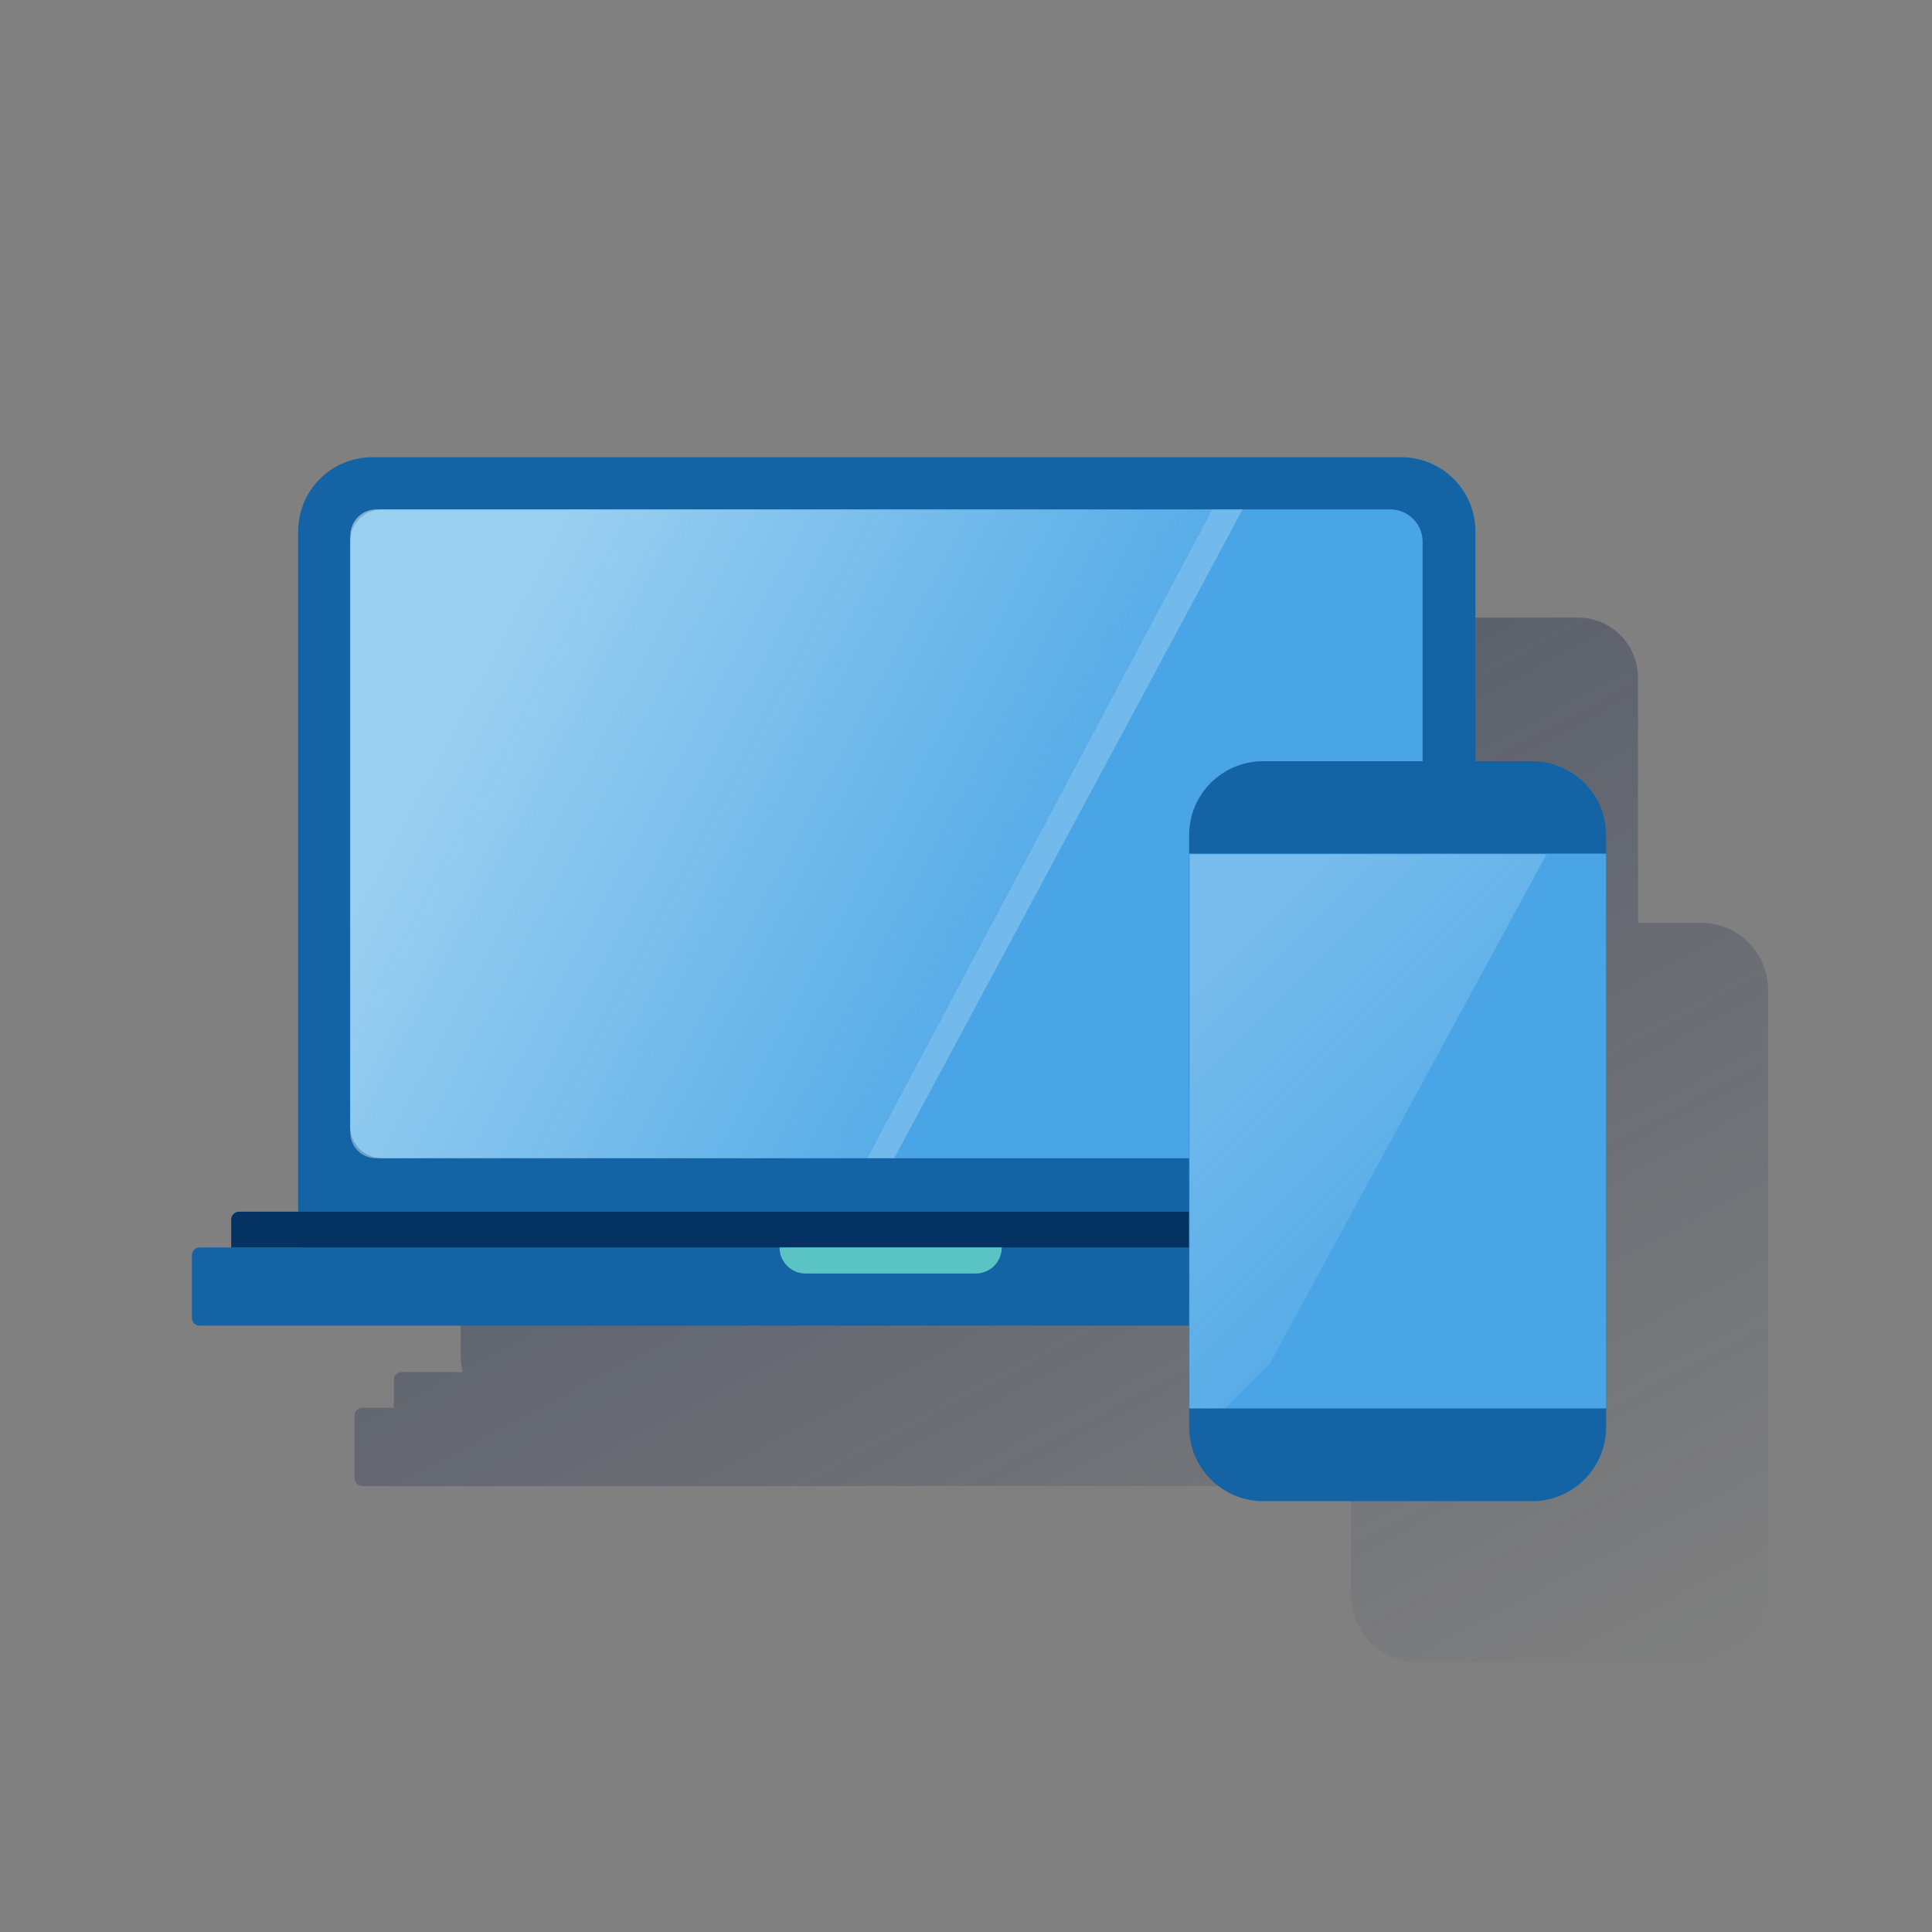 <?xml version="1.0" encoding="utf-8"?>
<!-- Generator: Adobe Illustrator 23.0.1, SVG Export Plug-In . SVG Version: 6.00 Build 0)  -->
<svg version="1.1" id="Capa_1" xmlns="http://www.w3.org/2000/svg" xmlns:xlink="http://www.w3.org/1999/xlink" x="0px" y="0px"
	 viewBox="0 0 600 600" style="enable-background:new 0 0 600 600;" xml:space="preserve">
<rect x="0" y="0" width="600" height="600" fill="#808080" stroke="none"/>
<style type="text/css">
	.st0{fill:url(#SVGID_1_);}
	.st1{fill:#1464A5;}
	.st2{fill:#49A5E6;}
	.st3{fill:#043263;}
	.st4{fill:#5AC4C4;}
	.st5{opacity:0.5;fill-rule:evenodd;clip-rule:evenodd;fill:url(#SVGID_2_);enable-background:new    ;}
	.st6{opacity:0.5;fill-rule:evenodd;clip-rule:evenodd;fill:url(#SVGID_3_);enable-background:new    ;}
</style>
<title>Mesa de trabajo 1 copia 40</title>
<linearGradient id="SVGID_1_" gradientUnits="userSpaceOnUse" x1="217.419" y1="559.756" x2="434.834" y2="968.653" gradientTransform="matrix(1 0 0 1 0 -400)">
	<stop  offset="0" style="stop-color:#192647"/>
	<stop  offset="0" style="stop-color:#192647;stop-opacity:0.5"/>
	<stop  offset="1" style="stop-color:#192647;stop-opacity:0"/>
</linearGradient>
<path class="st0" d="M528.3,286.6h-19.6v-76.1c0-10.3-8.3-18.7-18.7-18.7H161.8c-10.3,0-18.7,8.4-18.7,18.7l0,0v211
	c0,1.6,0.2,3.1,0.6,4.6h-19c-1.3,0-2.4,1.1-2.4,2.4l0,0v8.7h-9.8c-1.3,0-2.4,1.1-2.4,2.4v19.5c0,1.3,1.1,2.4,2.4,2.4l0,0h307.1v34
	c0,11.4,9.3,20.7,20.7,20.7l0,0h88c11.4,0,20.7-9.2,20.8-20.7l0,0V307.3C549,295.8,539.7,286.6,528.3,286.6L528.3,286.6z"/>
<path class="st1" d="M115.6,142h319.6c12.7,0,23,10.3,23,23l0,0v224.1l0,0H92.6l0,0V165C92.6,152.3,102.9,142,115.6,142L115.6,142z"
	/>
<path class="st2" d="M118.7,158.2h313.1c5.5,0,10,4.5,10,10v181.5c0,5.5-4.5,10-10,10H118.7c-5.5,0-10-4.5-10-10V168.2
	C108.7,162.7,113.1,158.2,118.7,158.2z"/>
<path class="st1" d="M62,387.4h425.1c1.3,0,2.4,1.1,2.4,2.4v19.5c0,1.3-1.1,2.4-2.4,2.4H62c-1.3,0-2.4-1.1-2.4-2.4v-19.5
	C59.6,388.5,60.7,387.4,62,387.4z"/>
<path class="st3" d="M478.8,387.4h-407v-8.7c0-1.3,1.1-2.4,2.4-2.4l0,0h402.1c1.3,0,2.4,1.1,2.4,2.4l0,0L478.8,387.4z"/>
<path class="st4" d="M303,395.5h-52.8c-4.5,0-8.1-3.6-8.1-8.1l0,0h69C311.1,391.9,307.5,395.5,303,395.5L303,395.5z"/>
<linearGradient id="SVGID_2_" gradientUnits="userSpaceOnUse" x1="150.373" y1="605.797" x2="306.933" y2="689.047" gradientTransform="matrix(1 0 0 1 0 -400)">
	<stop  offset="0" style="stop-color:#EAF9FA"/>
	<stop  offset="1" style="stop-color:#EAF9FA;stop-opacity:0.2"/>
	<stop  offset="1" style="stop-color:#EAF9FA;stop-opacity:0.5"/>
</linearGradient>
<path class="st5" d="M116.8,359.7h160.9l108.2-201.5h-269c-4.5,0-8.1,3.6-8.1,8.1l0,0v185.2C108.7,356.1,112.3,359.7,116.8,359.7z"
	/>
<path class="st1" d="M392.3,236.4h83.5c12.7,0,23,10.3,23,23v183.8c0,12.7-10.3,23-23,23h-83.5c-12.7,0-23-10.3-23-23V259.4
	C369.3,246.6,379.6,236.4,392.3,236.4z"/>
<rect x="369.3" y="265.1" class="st2" width="129.5" height="172.3"/>
<linearGradient id="SVGID_3_" gradientUnits="userSpaceOnUse" x1="376.219" y1="702.662" x2="445.649" y2="772.101" gradientTransform="matrix(1 0 0 1 0 -400)">
	<stop  offset="0" style="stop-color:#FFFFFF;stop-opacity:0.5"/>
	<stop  offset="1" style="stop-color:#EDF8F9;stop-opacity:0.2"/>
	<stop  offset="1" style="stop-color:#FFFFFF;stop-opacity:0"/>
</linearGradient>
<polygon class="st6" points="369.5,265.3 369.5,437.4 386.8,437.4 480.3,265.3 "/>
</svg>
